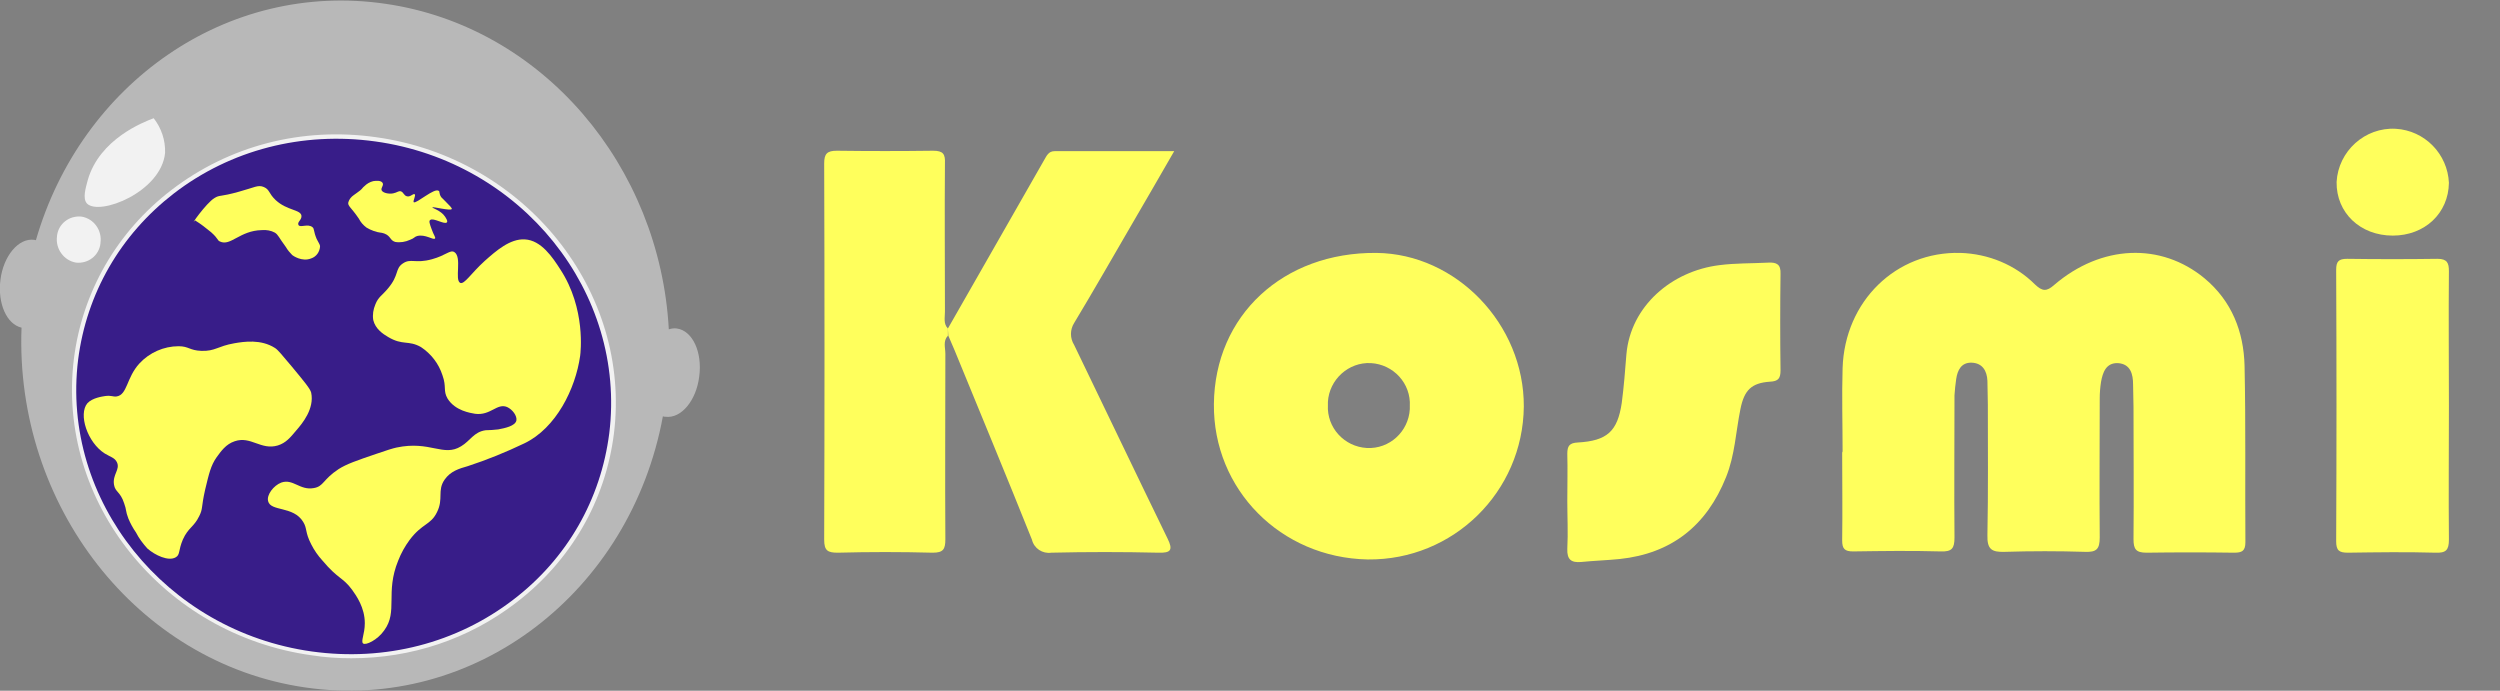 <?xml version="1.0" encoding="utf-8"?>
<!-- Generator: Adobe Illustrator 25.4.1, SVG Export Plug-In . SVG Version: 6.00 Build 0)  -->
<svg version="1.1" id="Ebene_1" xmlns="http://www.w3.org/2000/svg" xmlns:xlink="http://www.w3.org/1999/xlink" x="0px" y="0px"
	 viewBox="0 0 592.1 163.6" style="enable-background:new 0 0 592.1 163.6;" xml:space="preserve">
<rect x="0" y="0" width="592.1" height="163.6" fill="#808080" stroke="none"/>
<style type="text/css">
	.st0{fill:#B8B8B8;}
	.st1{fill:#381D89;}
	.st2{fill:#F2F2F2;}
	.st3{fill:#FFFF5C;}
</style>
<path class="st0" d="M160.3,77.8c-0.6-0.1-1.3,0-1.9,0.2c-2.1-38.6-29.8-71.7-67.1-77.1c-37.6-5.5-72.1,18.9-82.8,56
	c-0.1,0-0.2-0.1-0.4-0.1c-3.7-0.5-7.3,3.8-8,9.5c-0.7,5.6,1.5,10.5,5,11.3c-1.6,42,27.3,79.4,67.1,85.2
	c40.2,5.9,77.1-22.5,84.8-64.2c0.2,0.1,0.4,0.1,0.6,0.1c3.7,0.5,7.3-3.8,8-9.5C166.4,83.4,164,78.3,160.3,77.8z"/>
<g>
	<path class="st1" d="M18,85.1c-4.2,33.6,20.8,64.8,55.8,69.7s66.8-18.5,71-52.1S124.1,37.8,89,33S22.2,51.5,18,85.1z"/>
	<path class="st2" d="M83.2,155.9c-3.1,0-6.2-0.2-9.4-0.7c-35.2-4.9-60.5-36.4-56.3-70.2c2-15.9,10.2-30.1,23.1-40
		c13.7-10.5,30.9-15,48.5-12.5c35.2,4.9,60.5,36.4,56.3,70.2c-2,15.9-10.2,30.1-23.1,40C111,151.4,97.4,155.9,83.2,155.9z
		 M18.5,85.2c-4.1,33.3,20.7,64.3,55.4,69.1c17.3,2.4,34.3-2,47.7-12.3c12.7-9.7,20.7-23.7,22.7-39.4c4.1-33.3-20.7-64.3-55.4-69.1
		c-17.3-2.4-34.3,2-47.7,12.3C28.5,55.6,20.5,69.5,18.5,85.2L18.5,85.2z"/>
</g>
<g>
	<path class="st3" d="M109,67c-1.4-0.7,0.5-6.1-1.4-7.3c-1-0.6-2,0.8-5.3,1.7c-4,1.1-5-0.3-6.9,1s-0.8,2.7-3.5,5.9
		c-1.4,1.7-2.3,2-3,3.8c-0.5,1.2-0.7,2.4-0.5,3.7c0.5,2.1,2.3,3.3,3.5,4c3.5,2.1,4.8,0.7,7.8,2.4c2.4,1.6,4.2,3.9,5.1,6.7
		c1,2.8,0.1,3.6,1.2,5.5c1.8,2.9,5.4,3.4,6.5,3.6c3.7,0.5,5.2-2.6,7.6-1.6c1.3,0.6,2.4,2.1,2.2,3.2c-0.3,1.3-2.7,1.8-4.3,2.1
		c-1,0.1-2,0.2-3,0.2c-2.8,0.4-3.6,2.5-5.8,3.8c-4.2,2.6-7.3-1.4-15.3,0.3c-0.9,0.2-2.2,0.6-4.8,1.5c-4.7,1.6-7,2.4-8.9,3.6
		c-3.8,2.5-3.5,4.1-5.9,4.5c-3.3,0.6-4.9-2.3-7.7-1.3c-1.8,0.7-3.5,2.9-3.1,4.4c0.6,2.5,6,1.1,8.3,4.9c1,1.6,0.4,2.4,1.9,5.3
		c0.7,1.4,1.6,2.7,2.7,3.9c3.7,4.4,4.8,3.9,7,6.9c1,1.4,3,4.2,3,7.9c0,2.6-1,4.3-0.4,4.8s3.4-0.8,5-3.1c3.3-4.5,0.2-8.9,3.3-16.5
		c0.7-1.8,1.6-3.4,2.7-4.9c3-4,5-3.5,6.5-6.6c1.6-3.2,0-5.1,1.8-7.7c1.4-2,3.4-2.6,5.5-3.2c4.6-1.5,9-3.3,13.4-5.4
		c7.5-3.6,12.1-12.9,13.2-20.7c0.1-0.7,1.4-11.2-4.7-20.5c-1.8-2.8-4.5-6.9-8.4-7.1c-3.5-0.2-6.8,2.7-9.5,5.1
		C111.5,64.8,110,67.4,109,67z"/>
	<path class="st3" d="M55.5,81.3c-4,0.7-4.5,1.9-7.8,1.8c-2.8-0.1-3-1.1-5.4-1.1c-3.5,0-6.9,1.5-9.3,4.1c-3.1,3.4-2.8,7.4-5.4,7.8
		c-0.9,0.1-1.2-0.3-2.7-0.1c-0.6,0.1-3,0.4-4.2,1.7c-2.2,2.6,0,9.3,4.1,11.9c1.3,0.8,2.4,1,2.9,2.1c0.8,1.7-1.1,2.9-0.7,5.3
		c0.3,1.8,1.5,1.6,2.4,4.4c0.6,1.6,0.3,1.8,1,3.6c0.5,1.2,1.1,2.3,1.8,3.3c0.7,1.4,1.7,2.7,2.7,3.8c1.8,1.6,5,3.1,6.7,2.1
		c1.1-0.6,0.6-1.6,1.7-4.2c1.3-2.9,2.6-2.9,3.9-5.6c0.9-1.8,0.4-1.9,1.4-6.3c0.9-3.7,1.3-5.6,2.7-7.6c1.1-1.5,2.2-3.1,4.3-3.8
		c3.8-1.3,6.2,2.2,10.2,1c1.9-0.6,2.9-1.8,4.4-3.6c1.4-1.6,4.3-5.1,3.5-8.9c-0.2-0.9-1.7-2.7-4.6-6.2c-2.2-2.6-3.3-4-4-4.4
		C61.8,80.3,57.8,80.9,55.5,81.3z"/>
	<path class="st3" d="M62,54.5c1.1-0.1,2.2,0.1,3.1,0.6c0.8,0.5,0.9,1.1,2.6,3.4c0.4,0.7,1,1.4,1.5,1.9c0.1,0.1,2.3,1.7,4.5,0.8
		c1.2-0.4,2-1.5,2.1-2.8c0-0.5-0.2-0.6-0.8-1.8c-0.8-1.9-0.5-2.4-1-2.8c-1.1-0.9-2.9,0.2-3.3-0.5s0.8-1.2,0.7-2.2
		c-0.2-1.5-3.4-1.2-6.1-3.7c-1.7-1.6-1.4-2.5-2.8-3.1s-2.2,0.1-5.9,1.1c-4.6,1.3-4.5,0.7-5.8,1.5c-2,1.2-6.1,7.1-4.6,5.3
		c1.3,0.8,2.6,1.8,3.8,2.8c1.8,1.6,1.4,1.9,2.1,2.2C54.6,58.4,56.8,54.6,62,54.5z"/>
	<path class="st3" d="M98,47.9c-0.3-0.2,0.6-1.7,0.2-1.9s-1,0.7-1.8,0.5s-0.8-1-1.5-1.2c-0.6-0.1-0.8,0.3-1.8,0.5s-2.4-0.1-2.7-0.7
		s0.6-1.2,0.2-1.8s-1.5-0.5-2.2-0.4c-0.8,0.2-1.5,0.6-2.1,1.2c-0.5,0.4-0.4,0.5-1,1s-1,0.7-1.5,1.1c-0.6,0.4-1.1,1-1.3,1.7
		c-0.2,0.9,0.6,1.1,2.5,3.9c0.4,0.8,1,1.5,1.8,2.1c0.5,0.3,1.1,0.6,1.7,0.8c1.4,0.5,1.7,0.3,2.5,0.6c1.6,0.6,1.3,1.6,2.6,2
		c1.2,0.2,2.4,0,3.5-0.5c1.1-0.4,1-0.7,1.7-0.9c1.9-0.5,3.8,1,4.2,0.6c0.3-0.2-0.3-0.8-0.8-2.3c-0.4-1.1-0.7-1.9-0.3-2.1
		c0.7-0.6,3.3,1.1,3.9,0.6c0.4-0.3-0.3-1.2-0.4-1.4c-1-1.5-3.1-2-3-2.2s4.3,0.9,4.6,0.4c0.1-0.2-0.5-0.8-1.6-1.9
		c-0.3-0.3-0.6-0.6-0.9-0.9c-0.6-0.9-0.3-1.4-0.6-1.5C102.9,44.4,98.6,48.3,98,47.9z"/>
</g>
<path class="st2" d="M13.5,56c-0.4,2.9,1.6,5.7,4.5,6.2c2.9,0.3,5.5-1.7,5.8-4.6c0,0,0-0.1,0-0.1c0.4-2.9-1.5-5.7-4.5-6.2
	c-2.9-0.3-5.5,1.7-5.8,4.6C13.5,56,13.5,56,13.5,56z"/>
<path class="st2" d="M36.4,28c-2.4,0.9-12.8,4.9-15.6,14.6c-0.5,1.9-1.3,4.4-0.2,5.6c2.9,3,17.6-2.7,18.5-12
	C39.2,33.2,38.2,30.3,36.4,28z"/>
<g>
	<path class="st3" d="M436.4,107.2c0-6.7-0.2-13.4,0-20c0.5-15.9,12.7-27.7,27.9-27.3c6.6,0.2,13,2.8,17.7,7.5
		c1.7,1.6,2.7,1.7,4.5,0.1c11.2-9.6,25.3-10.1,35.6-1.6c6.5,5.4,9.3,12.7,9.5,20.7c0.3,13.9,0.1,27.9,0.2,41.8
		c0,2.1-0.8,2.5-2.7,2.5c-6.9-0.1-13.8-0.1-20.7,0c-2.5,0-3.1-0.8-3.1-3.2c0.1-10.4,0-20.8,0-31.3c0-1.8-0.1-3.5-0.1-5.3
		c0-2.5-0.6-4.9-3.6-5.1c-2.8-0.1-3.6,2.2-4,4.5c-0.2,1.3-0.3,2.6-0.3,3.8c0,11-0.1,22,0,33c0,2.8-0.8,3.5-3.5,3.4
		c-6.3-0.2-12.7-0.2-19,0c-3.1,0.1-4.2-0.6-4.1-4c0.2-10.3,0.1-20.6,0.1-30.9c0-1.9-0.1-3.8-0.1-5.6c-0.1-2.4-1.2-4.2-3.7-4.3
		s-3.4,1.8-3.7,3.9c-0.2,1.3-0.3,2.5-0.4,3.8c0,11.2-0.1,22.5,0,33.7c0,2.6-0.6,3.4-3.3,3.3c-6.9-0.2-13.8-0.1-20.7,0
		c-2,0-2.6-0.6-2.6-2.6c0.1-7,0-14.1,0-21.1L436.4,107.2z"/>
	<path class="st3" d="M287.5,95.7c0.2-21,16.4-36,38.5-35.8c18.9,0.2,35,16.9,34.9,36.4c-0.2,20.2-16.7,36.4-36.9,36.2
		c0,0-0.1,0-0.1,0C303.3,132.1,287.3,115.9,287.5,95.7z M333.9,96.2c0.3-5.4-3.9-9.9-9.2-10.2s-9.9,3.9-10.2,9.2c0,0.2,0,0.5,0,0.7
		c-0.3,5.4,3.9,9.9,9.2,10.2c5.4,0.3,9.9-3.9,10.2-9.2C333.9,96.6,333.9,96.4,333.9,96.2z"/>
	<path class="st3" d="M224.5,77.8c7.6-13.3,15.2-26.6,22.8-39.9c0.6-1,1-2.1,2.5-2.1c9.2,0,18.4,0,28.3,0
		c-3.5,6.1-6.7,11.6-9.9,17.1c-4.6,7.9-9.1,15.8-13.8,23.6c-1,1.6-1,3.6,0,5.2c7.4,15.3,14.7,30.6,22.1,45.8
		c1.4,2.8,0.8,3.5-2.2,3.4c-8.4-0.2-16.9-0.2-25.3,0c-2.1,0.3-4.1-1-4.6-3.1c-6-15-12.2-29.9-18.3-44.8c-0.5-1.2-1-2.3-1.5-3.5
		L224.5,77.8z"/>
	<path class="st3" d="M224.5,77.8v1.7c-1.2,1.3-0.6,2.8-0.6,4.3c0,14.6-0.1,29.3,0,43.9c0,2.4-0.5,3.2-3,3.2c-7.5-0.2-15-0.2-22.5,0
		c-2.4,0-3.2-0.5-3.2-3.1c0.1-29.7,0.1-59.4,0-89.1c0-2.3,0.7-3,3-3c7.6,0.1,15.2,0.1,22.8,0c2.4,0,2.9,0.8,2.8,3
		c-0.1,11.7,0,23.4,0,35.1C223.8,75.2,223.4,76.7,224.5,77.8z"/>
	<path class="st3" d="M371.2,118.7c0-3.8,0.1-7.5,0-11.2c0-1.9,0.5-2.6,2.5-2.7c6.9-0.4,9.4-2.6,10.4-9.4c0.5-3.8,0.8-7.7,1.1-11.5
		c1-11.4,10.7-19.7,22-21.1c3.8-0.5,7.7-0.4,11.6-0.6c2-0.1,3,0.4,2.9,2.7c-0.1,7.6-0.1,15.2,0,22.8c0,1.9-0.5,2.6-2.5,2.7
		c-4.4,0.3-6.1,2-7,6.5c-1.1,5.4-1.3,10.9-3.4,16.1c-4.6,11.5-12.9,18.1-25.2,19.4c-3,0.3-6.1,0.4-9.1,0.7c-2.3,0.2-3.4-0.5-3.3-3.1
		C371.4,126.2,371.2,122.4,371.2,118.7z"/>
	<path class="st3" d="M580,96.2c0,10.5-0.1,21.1,0,31.6c0,2.5-0.7,3.2-3.2,3.1c-6.9-0.2-13.8-0.1-20.7,0c-2.1,0-2.8-0.5-2.8-2.7
		c0.1-21.4,0.1-42.9,0-64.3c0-2,0.6-2.6,2.6-2.6c7.1,0.1,14.3,0.1,21.4,0c2.3,0,2.7,1,2.7,2.9C579.9,74.9,580,85.5,580,96.2z"/>
	<path class="st3" d="M566.7,55.8c-7.7,0-13.4-5.4-13.3-12.7c0.4-7.3,6.7-13,14-12.6c6.9,0.4,12.3,6,12.6,12.8
		C579.9,50.5,574.3,55.8,566.7,55.8z"/>
</g>
</svg>
